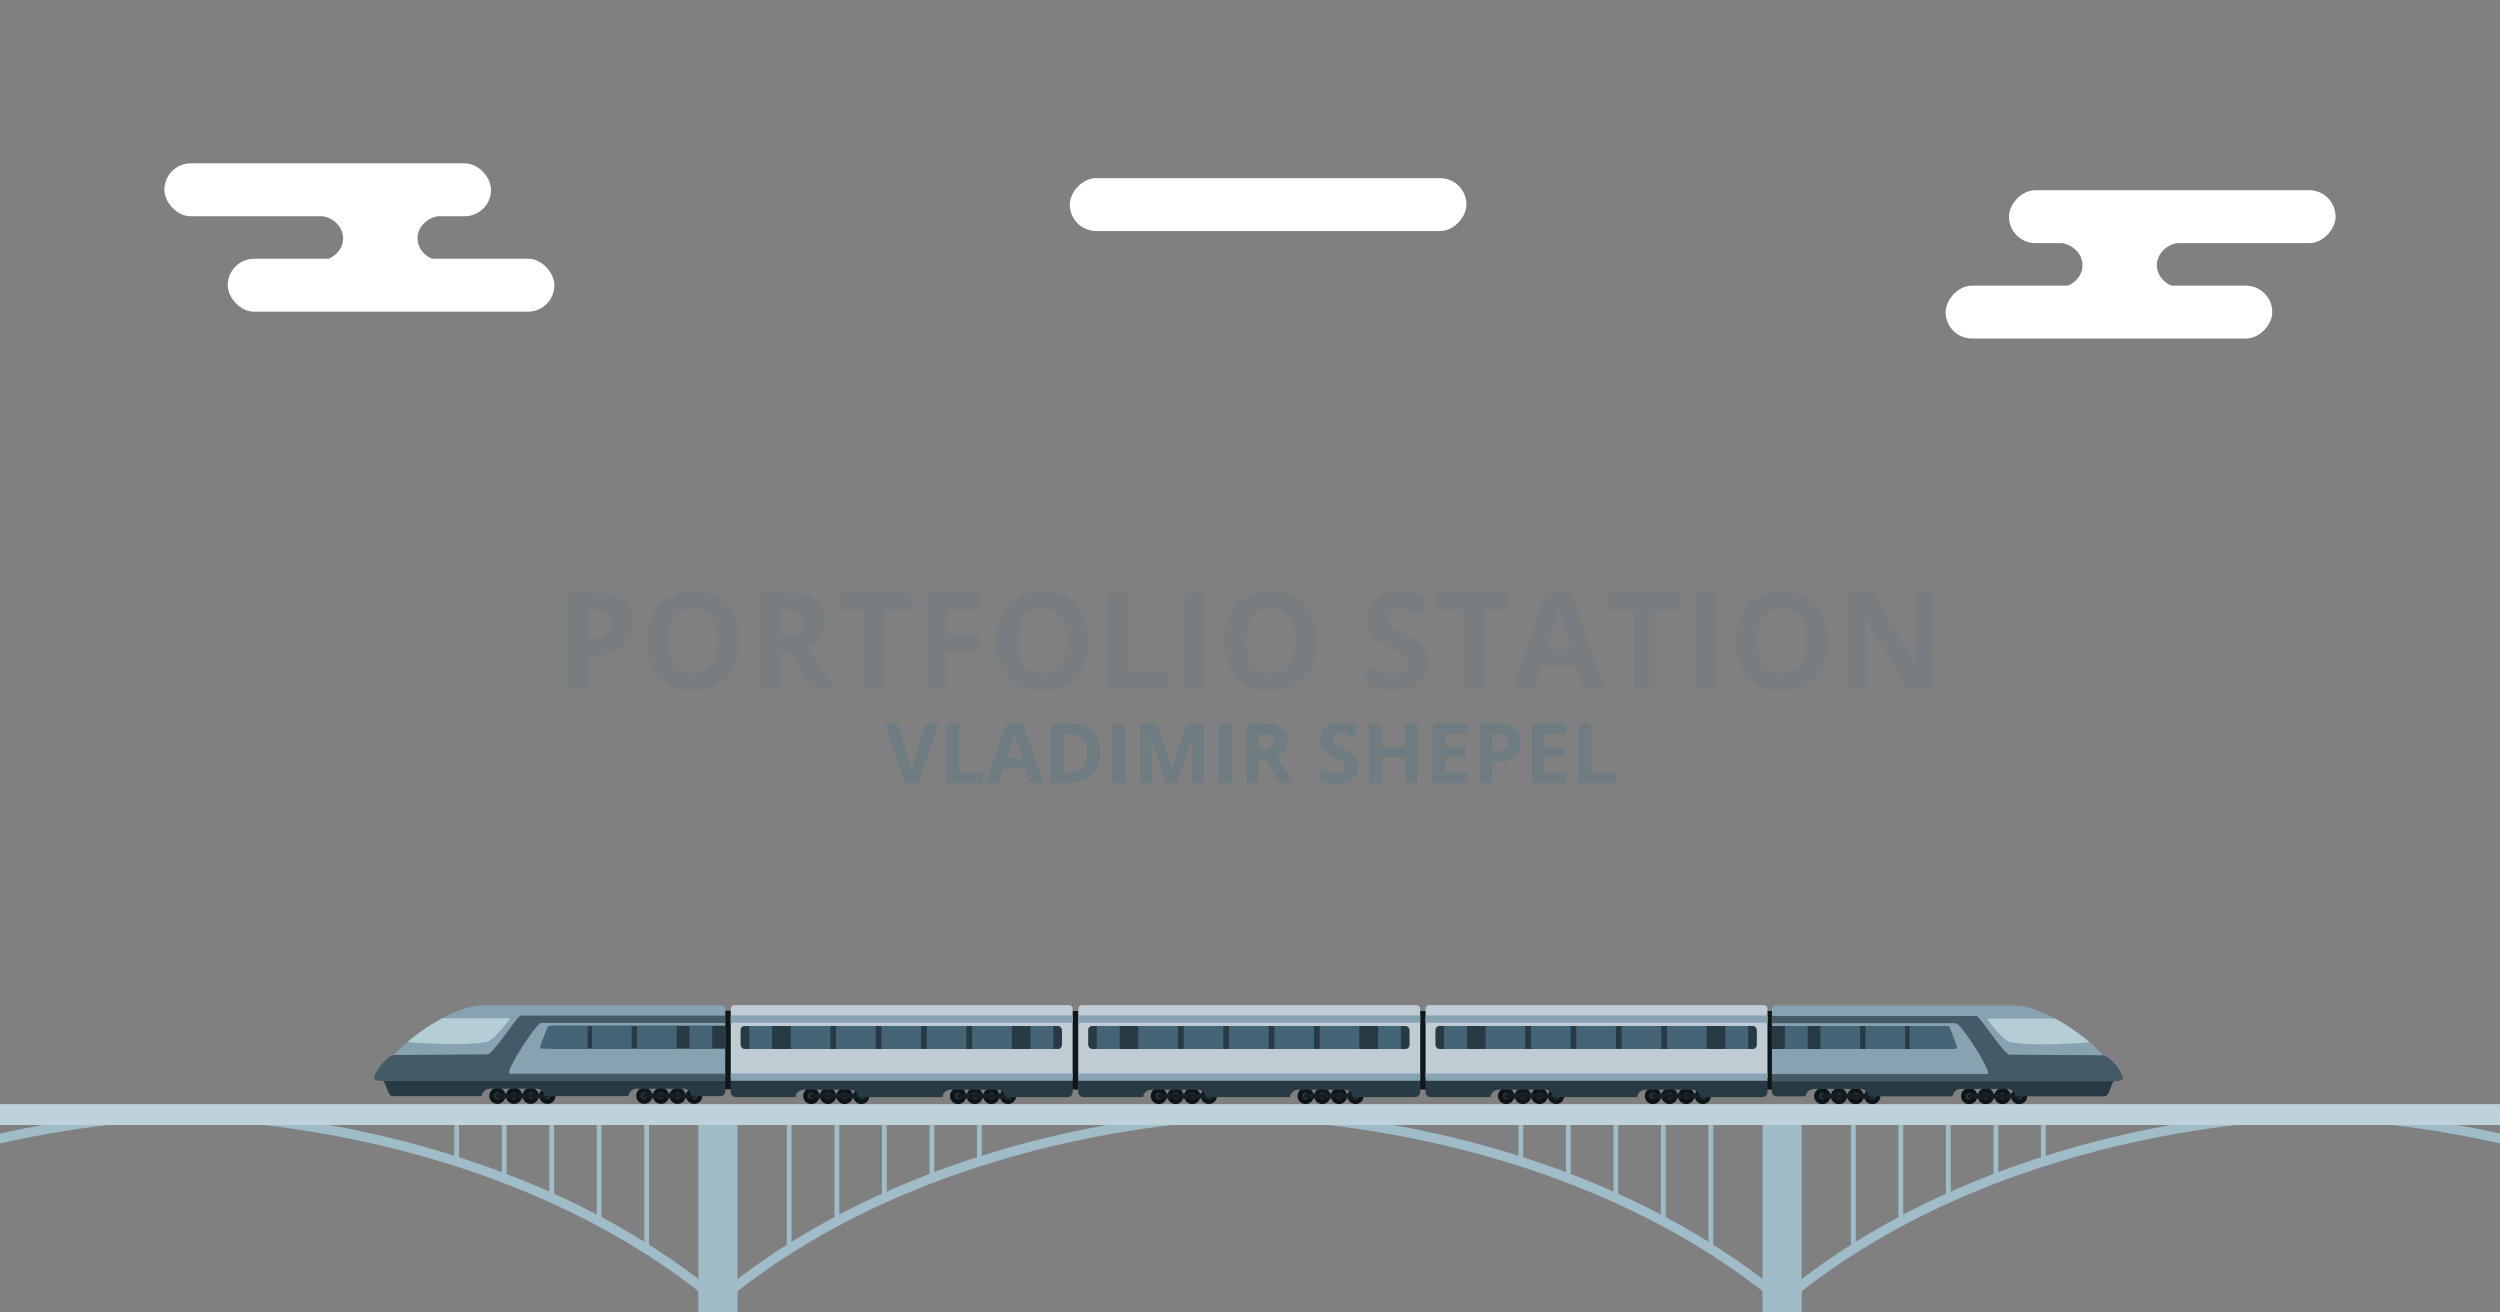 <?xml version="1.0" encoding="UTF-8" standalone="no"?>
<!-- Created with Inkscape (http://www.inkscape.org/) -->

<svg
   xmlns:dc="http://purl.org/dc/elements/1.1/"
   xmlns:cc="http://creativecommons.org/ns#"
   xmlns:rdf="http://www.w3.org/1999/02/22-rdf-syntax-ns#"
   xmlns:svg="http://www.w3.org/2000/svg"
   xmlns="http://www.w3.org/2000/svg"
   xmlns:sodipodi="http://sodipodi.sourceforge.net/DTD/sodipodi-0.dtd"
   xmlns:inkscape="http://www.inkscape.org/namespaces/inkscape"
   width="1200"
   height="630"
   id="svg2"
   version="1.1"
   inkscape:version="0.48.4 r9939"
   sodipodi:docname="drawing.svg"
   inkscape:export-filename="/home/vladimir/Dropbox/site/portfolio/assets/img/poster.png"
   inkscape:export-xdpi="90"
   inkscape:export-ydpi="90">
  <rect width="100%" height="100%" fill="#808080" stroke="none"/>
  <defs
     id="defs4" />
  <sodipodi:namedview
     id="base"
     pagecolor="#e8eef1"
     bordercolor="#666666"
     borderopacity="1.0"
     inkscape:pageopacity="1"
     inkscape:pageshadow="2"
     inkscape:zoom="0.52017737"
     inkscape:cx="681.60557"
     inkscape:cy="365.94304"
     inkscape:document-units="px"
     inkscape:current-layer="layer1"
     showgrid="false"
     inkscape:showpageshadow="false"
     width="1366px"
     inkscape:window-width="1313"
     inkscape:window-height="744"
     inkscape:window-x="53"
     inkscape:window-y="24"
     inkscape:window-maximized="1"
     showguides="true"
     inkscape:guide-bbox="true" />
  <g
     inkscape:label="Layer 1"
     inkscape:groupmode="layer"
     id="layer1"
     transform="translate(0,-422.362)">
    <g
       id="g3768"
       transform="matrix(0.245,0,0,0.245,179.635,904.786)">
      <rect
         id="rect3770"
         transform="scale(-1,1)"
         ry="0.5"
         y="11.2"
         x="-700.4"
         height="153.8"
         width="13.8"
         style="fill:#0f171b" />
      <path
         id="path3772"
         d="m 561.7,161.9 c 8.8,0 15.9,7.2 15.9,15.9 0,8.8 -7.1,15.9 -15.9,15.9 -8.8,0 -15.9,-7.2 -15.9,-16 0,-8.8 7.2,-15.9 15.9,-15.9 z"
         inkscape:connector-curvature="0"
         style="fill:#0d1417" />
      <path
         id="path3774"
         d="m 561.6,170.9 c 3.8,0 6.9,3.1 6.9,6.9 0,3.8 -3.1,6.9 -6.9,6.9 -3.8,0 -6.9,-3.1 -6.9,-6.9 0,-3.8 3.1,-6.9 6.9,-6.9 z"
         inkscape:connector-curvature="0"
         style="fill:#253841" />
      <path
         id="path3776"
         d="m 594.3,161.9 c 8.8,0 15.9,7.2 15.9,15.9 0,8.8 -7.1,15.9 -15.9,15.9 -8.8,0 -15.9,-7.2 -15.9,-16 0,-8.8 7.2,-15.9 15.9,-15.9 z"
         inkscape:connector-curvature="0"
         style="fill:#0f171b" />
      <path
         id="path3778"
         d="m 594.3,170.9 c 3.8,0 6.9,3.1 6.9,6.9 0,3.8 -3.1,6.9 -6.9,6.9 -3.8,0 -6.9,-3.1 -6.9,-6.9 0,-3.8 3.1,-6.9 6.9,-6.9 z"
         inkscape:connector-curvature="0"
         style="fill:#253841" />
      <path
         id="path3780"
         d="m 626.9,161.9 c 8.8,0 15.9,7.2 15.9,15.9 0,8.8 -7.1,15.9 -15.9,15.9 -8.8,0 -15.9,-7.2 -15.9,-16 0,-8.8 7.2,-15.9 15.9,-15.9 z"
         inkscape:connector-curvature="0"
         style="fill:#0d1417" />
      <path
         id="path3782"
         d="m 626.9,170.9 c 3.8,0 6.9,3.1 6.9,6.9 0,3.8 -3.1,6.9 -6.9,6.9 -3.8,0 -6.9,-3.1 -6.9,-6.9 0,-3.8 3.1,-6.9 6.9,-6.9 z"
         inkscape:connector-curvature="0"
         style="fill:#253841" />
      <path
         id="path3784"
         d="m 529,161.9 c 8.8,0 15.9,7.2 15.9,15.9 0,8.8 -7.1,15.9 -15.9,15.9 -8.8,0 -15.9,-7.2 -15.9,-16 0,-8.8 7.2,-15.9 15.9,-15.9 z"
         inkscape:connector-curvature="0"
         style="fill:#0f171b" />
      <path
         id="path3786"
         d="m 529,170.9 c 3.8,0 6.9,3.1 6.9,6.9 0,3.8 -3.1,6.9 -6.9,6.9 -3.8,0 -6.9,-3.1 -6.9,-6.9 0,-3.8 3.1,-6.9 6.9,-6.9 z"
         inkscape:connector-curvature="0"
         style="fill:#253841" />
      <rect
         id="rect3788"
         transform="scale(-1,1)"
         ry="4.6"
         y="173.2"
         x="-630.1"
         height="9.2"
         width="104.3"
         style="fill:#141e23" />
      <path
         id="path3790"
         d="m 273.9,161.9 c 8.8,0 15.9,7.2 15.9,15.9 0,8.8 -7.1,15.9 -15.9,15.9 -8.8,0 -15.9,-7.2 -15.9,-16 0,-8.8 7.2,-15.9 15.9,-15.9 z"
         inkscape:connector-curvature="0"
         style="fill:#0d1417" />
      <path
         id="path3792"
         d="m 273.9,170.9 c 3.8,0 6.9,3.1 6.9,6.9 0,3.8 -3.1,6.9 -6.9,6.9 -3.8,0 -6.9,-3.1 -6.9,-6.9 0,-3.8 3.1,-6.9 6.9,-6.9 z"
         inkscape:connector-curvature="0"
         style="fill:#253841" />
      <path
         id="path3794"
         d="m 306.5,161.9 c 8.8,0 15.9,7.2 15.9,15.9 0,8.8 -7.1,15.9 -15.9,15.9 -8.8,0 -15.9,-7.2 -15.9,-16 0,-8.8 7.2,-15.9 15.9,-15.9 z"
         inkscape:connector-curvature="0"
         style="fill:#0f171b" />
      <path
         id="path3796"
         d="m 306.5,170.9 c 3.8,0 6.9,3.1 6.9,6.9 0,3.8 -3.1,6.9 -6.9,6.9 -3.8,0 -6.9,-3.1 -6.9,-6.9 0,-3.8 3.1,-6.9 6.9,-6.9 z"
         inkscape:connector-curvature="0"
         style="fill:#253841" />
      <path
         id="path3798"
         d="m 339.2,161.9 c 8.8,0 15.9,7.2 15.9,15.9 0,8.8 -7.1,15.9 -15.9,15.9 -8.8,0 -15.9,-7.2 -15.9,-16 0,-8.8 7.2,-15.9 15.9,-15.9 z"
         inkscape:connector-curvature="0"
         style="fill:#0d1417" />
      <path
         id="path3800"
         d="m 339.2,170.9 c 3.8,0 6.9,3.1 6.9,6.9 0,3.8 -3.1,6.9 -6.9,6.9 -3.8,0 -6.9,-3.1 -6.9,-6.9 0,-3.8 3.1,-6.9 6.9,-6.9 z"
         inkscape:connector-curvature="0"
         style="fill:#253841" />
      <path
         id="path3802"
         d="m 241.3,161.9 c 8.8,0 15.9,7.2 15.9,15.9 0,8.8 -7.1,15.9 -15.9,15.9 -8.8,0 -15.9,-7.2 -15.9,-16 0,-8.8 7.2,-15.9 15.9,-15.9 z"
         inkscape:connector-curvature="0"
         style="fill:#0f171b" />
      <path
         id="path3804"
         d="m 241.2,170.9 c 3.8,0 6.9,3.1 6.9,6.9 0,3.8 -3.1,6.9 -6.9,6.9 -3.8,0 -6.9,-3.1 -6.9,-6.9 0,-3.8 3.1,-6.9 6.9,-6.9 z"
         inkscape:connector-curvature="0"
         style="fill:#253841" />
      <rect
         id="rect3806"
         transform="scale(-1,1)"
         ry="4.6"
         y="173.2"
         x="-342.3"
         height="9.2"
         width="104.3"
         style="fill:#141e23" />
      <path
         id="path3808"
         d="m 679.9,0.4 -467.5,0 c -70.9,0.5 -198,99.1 -198,139.9 0,2.9 3.5,6.7 7.8,6.7 l 657.7,0 c 4.3,0 7.8,-3 7.8,-6.7 L 687.7,7 c 0,-3.7 -3.5,-6.7 -7.8,-6.7 z"
         inkscape:connector-curvature="0"
         style="fill:#87a3b1" />
      <path
         id="path3810"
         d="m 65.2,72.5 c 2.3,-2 4.5,-3.9 6.9,-5.9 4.8,-3.8 9.7,-7.7 14.8,-11.4 5.1,-3.7 10.3,-7.4 15.6,-10.9 5.3,-3.5 10.7,-6.9 16.2,-10.2 2.7,-1.6 5.5,-3.2 8.2,-4.8 2,-1.2 4.1,-2.3 6.1,-3.4 l 130,0 c 3.8,0 1.9,2.3 1.9,2.3 0,0 -21.9,30.6 -38.2,41.3 -2.3,1.5 -5.1,2.4 -7.9,2.9 -50.1,8.9 -153.6,0 -153.6,0 z"
         inkscape:connector-curvature="0"
         style="fill:#b5ced6" />
      <path
         id="path3812"
         d="m 687.7,40.5 -339.3,0 0,45.1 339.3,0 z m -9.5,98.9 c 5.3,0 9.5,4.3 9.5,9.5 l 0,20 c 0,5.3 -4.3,9.5 -9.5,9.5 l -56.8,0 c -0.8,-8.2 -7.7,-14.5 -16.1,-14.5 l -91,0 c -8.4,0 -15.3,6.3 -16.1,14.5 l -164.6,0 c -0.8,-8.2 -7.7,-14.5 -16.1,-14.5 l -91,0 c -8.4,0 -15.3,6.3 -16.1,14.5 l -174,0 c -5.3,0 -7.5,-4.6 -9.5,-9.5 l -9,-21.8 c 0,0 4.3,-7.7 9.5,-7.7 l 650.8,0 z"
         inkscape:connector-curvature="0"
         style="fill:#283b45" />
      <path
         id="path3814"
         d="M 687.7,35 327,35 c -8.9,-0.7 -73.9,99.6 -61.4,99.6 l 422.1,0 0,14.2 -668.3,0 c -15,0 -22.8,-0.8 -18,-12.1 10.5,-23.3 30.4,-36.4 30.4,-36.4 0,0 3.1,-2.5 10.7,-2.5 L 221,96.6 c 11,1.8 58.9,-75.4 65.8,-75.9 l 401,0 z"
         inkscape:connector-curvature="0"
         style="fill:#445a66" />
      <rect
         id="rect3816"
         transform="scale(-1,1)"
         ry="0"
         y="40.5"
         x="-504.4"
         height="45.1"
         width="77.6"
         style="fill:#456576" />
      <rect
         id="rect3818"
         transform="scale(-1,1)"
         ry="0"
         y="40.5"
         x="-592.5"
         height="45.1"
         width="77.6"
         style="fill:#456576" />
      <rect
         id="rect3820"
         transform="scale(-1,1)"
         ry="0"
         y="40.5"
         x="-662.2"
         height="45.1"
         width="44.7"
         style="fill:#456576" />
      <path
         id="path3822"
         d="m 418,40.5 -73.2,0 c -3.7,0 -5.6,2.7 -6.7,5.7 l -12.7,33.7 c -2.3,6.2 3,5.7 6.7,5.7 l 85.9,0 z"
         inkscape:connector-curvature="0"
         style="fill:#456576" />
      <rect
         id="rect3824"
         ry="0.5"
         y="11.7"
         x="2725.5"
         height="153.8"
         width="13.8"
         style="fill:#0f171b" />
      <path
         id="path3826"
         d="m 1209.2,162.2 c -8.8,0 -15.9,7.2 -15.9,15.9 0,8.8 7.1,15.9 15.9,15.9 8.8,0 15.9,-7.2 15.9,-16 0,-8.8 -7.2,-15.9 -15.9,-15.9 z"
         inkscape:connector-curvature="0"
         style="fill:#0d1417" />
      <path
         id="path3828"
         d="m 1209.2,171.2 c -3.8,0 -6.9,3.1 -6.9,6.9 0,3.8 3.1,6.9 6.9,6.9 3.8,0 6.9,-3.1 6.9,-6.9 0,-3.8 -3.1,-6.9 -6.9,-6.9 z"
         inkscape:connector-curvature="0"
         style="fill:#253841" />
      <path
         id="path3830"
         d="m 1176.5,162.2 c -8.8,0 -15.9,7.2 -15.9,15.9 0,8.8 7.1,15.9 15.9,15.9 8.8,0 15.9,-7.2 15.9,-16 0,-8.8 -7.2,-15.9 -15.9,-15.9 z"
         inkscape:connector-curvature="0"
         style="fill:#0f171b" />
      <path
         id="path3832"
         d="m 1176.6,171.2 c -3.8,0 -6.9,3.1 -6.9,6.9 0,3.8 3.1,6.9 6.9,6.9 3.8,0 6.9,-3.1 6.9,-6.9 0,-3.8 -3.1,-6.9 -6.9,-6.9 z"
         inkscape:connector-curvature="0"
         style="fill:#253841" />
      <path
         id="path3834"
         d="m 1143.9,162.2 c -8.8,0 -15.9,7.2 -15.9,15.9 0,8.8 7.1,15.9 15.9,15.9 8.8,0 15.9,-7.2 15.9,-16 0,-8.8 -7.2,-15.9 -15.9,-15.9 z"
         inkscape:connector-curvature="0"
         style="fill:#0d1417" />
      <path
         id="path3836"
         d="m 1143.9,171.2 c -3.8,0 -6.9,3.1 -6.9,6.9 0,3.8 3.1,6.9 6.9,6.9 3.8,0 6.9,-3.1 6.9,-6.9 0,-3.8 -3.1,-6.9 -6.9,-6.9 z"
         inkscape:connector-curvature="0"
         style="fill:#253841" />
      <path
         id="path3838"
         d="m 1241.8,162.2 c -8.8,0 -15.9,7.2 -15.9,15.9 0,8.8 7.1,15.9 15.9,15.9 8.8,0 15.9,-7.2 15.9,-16 0,-8.8 -7.2,-15.9 -15.9,-15.9 z"
         inkscape:connector-curvature="0"
         style="fill:#0f171b" />
      <path
         id="path3840"
         d="m 1241.8,171.2 c -3.8,0 -6.9,3.1 -6.9,6.9 0,3.8 3.1,6.9 6.9,6.9 3.8,0 6.9,-3.1 6.9,-6.9 0,-3.8 -3.1,-6.9 -6.9,-6.9 z"
         inkscape:connector-curvature="0"
         style="fill:#253841" />
      <path
         id="path3842"
         d="m 1145.3,173.6 95.1,0 c 2.5,0 4.6,2 4.6,4.6 0,2.5 -2,4.6 -4.6,4.6 l -95.1,0 c -2.5,0 -4.6,-2 -4.6,-4.6 0,-2.5 2,-4.6 4.6,-4.6 z"
         inkscape:connector-curvature="0"
         style="fill:#141e23" />
      <path
         id="path3844"
         d="m 921.6,162.2 c -8.8,0 -15.9,7.2 -15.9,15.9 0,8.8 7.1,15.9 15.9,15.9 8.8,0 15.9,-7.2 15.9,-16 0,-8.8 -7.2,-15.9 -15.9,-15.9 z"
         inkscape:connector-curvature="0"
         style="fill:#0d1417" />
      <path
         id="path3846"
         d="m 921.6,171.2 c -3.8,0 -6.9,3.1 -6.9,6.9 0,3.8 3.1,6.9 6.9,6.9 3.8,0 6.9,-3.1 6.9,-6.9 0,-3.8 -3.1,-6.9 -6.9,-6.9 z"
         inkscape:connector-curvature="0"
         style="fill:#253841" />
      <path
         id="path3848"
         d="m 889,162.2 c -8.8,0 -15.9,7.2 -15.9,15.9 0,8.8 7.1,15.9 15.9,15.9 8.8,0 15.9,-7.2 15.9,-16 0,-8.8 -7.2,-15.9 -15.9,-15.9 z"
         inkscape:connector-curvature="0"
         style="fill:#0f171b" />
      <path
         id="path3850"
         d="m 889,171.2 c -3.8,0 -6.9,3.1 -6.9,6.9 0,3.8 3.1,6.9 6.9,6.9 3.8,0 6.9,-3.1 6.9,-6.9 0,-3.8 -3.1,-6.9 -6.9,-6.9 z"
         inkscape:connector-curvature="0"
         style="fill:#253841" />
      <path
         id="path3852"
         d="m 856.3,162.2 c -8.8,0 -15.9,7.2 -15.9,15.9 0,8.8 7.1,15.9 15.9,15.9 8.8,0 15.9,-7.2 15.9,-16 0,-8.8 -7.2,-15.9 -15.9,-15.9 z"
         inkscape:connector-curvature="0"
         style="fill:#0d1417" />
      <path
         id="path3854"
         d="m 856.3,171.2 c -3.8,0 -6.9,3.1 -6.9,6.9 0,3.8 3.1,6.9 6.9,6.9 3.8,0 6.9,-3.1 6.9,-6.9 0,-3.8 -3.1,-6.9 -6.9,-6.9 z"
         inkscape:connector-curvature="0"
         style="fill:#253841" />
      <path
         id="path3856"
         d="m 954.3,162.2 c -8.8,0 -15.9,7.2 -15.9,15.9 0,8.8 7.1,15.9 15.9,15.9 8.8,0 15.9,-7.2 15.9,-16 0,-8.8 -7.2,-15.9 -15.9,-15.9 z"
         inkscape:connector-curvature="0"
         style="fill:#0f171b" />
      <path
         id="path3858"
         d="m 954.3,171.2 c -3.8,0 -6.9,3.1 -6.9,6.9 0,3.8 3.1,6.9 6.9,6.9 3.8,0 6.9,-3.1 6.9,-6.9 0,-3.8 -3.1,-6.9 -6.9,-6.9 z"
         inkscape:connector-curvature="0"
         style="fill:#253841" />
      <path
         id="path3860"
         d="m 857.8,173.6 95.1,0 c 2.5,0 4.6,2 4.6,4.6 0,2.5 -2,4.6 -4.6,4.6 l -95.1,0 c -2.5,0 -4.6,-2 -4.6,-4.6 0,-2.5 2,-4.6 4.6,-4.6 z"
         inkscape:connector-curvature="0"
         style="fill:#141e23" />
      <path
         id="path3862"
         d="m 1890.1,162.2 c -8.8,0 -15.9,7.2 -15.9,15.9 0,8.8 7.1,15.9 15.9,15.9 8.8,0 15.9,-7.2 15.9,-16 0,-8.8 -7.2,-15.9 -15.9,-15.9 z"
         inkscape:connector-curvature="0"
         style="fill:#0d1417" />
      <path
         id="path3864"
         d="m 1890.1,171.2 c -3.8,0 -6.9,3.1 -6.9,6.9 0,3.8 3.1,6.9 6.9,6.9 3.8,0 6.9,-3.1 6.9,-6.9 0,-3.8 -3.1,-6.9 -6.9,-6.9 z"
         inkscape:connector-curvature="0"
         style="fill:#253841" />
      <path
         id="path3866"
         d="m 1857.4,162.2 c -8.8,0 -15.9,7.2 -15.9,15.9 0,8.8 7.1,15.9 15.9,15.9 8.8,0 15.9,-7.2 15.9,-16 0,-8.8 -7.2,-15.9 -15.9,-15.9 z"
         inkscape:connector-curvature="0"
         style="fill:#0f171b" />
      <path
         id="path3868"
         d="m 1857.5,171.2 c -3.8,0 -6.9,3.1 -6.9,6.9 0,3.8 3.1,6.9 6.9,6.9 3.8,0 6.9,-3.1 6.9,-6.9 0,-3.8 -3.1,-6.9 -6.9,-6.9 z"
         inkscape:connector-curvature="0"
         style="fill:#253841" />
      <path
         id="path3870"
         d="m 1824.8,162.2 c -8.8,0 -15.9,7.2 -15.9,15.9 0,8.8 7.1,15.9 15.9,15.9 8.8,0 15.9,-7.2 15.9,-16 0,-8.8 -7.2,-15.9 -15.9,-15.9 z"
         inkscape:connector-curvature="0"
         style="fill:#0d1417" />
      <path
         id="path3872"
         d="m 1824.8,171.2 c -3.8,0 -6.9,3.1 -6.9,6.9 0,3.8 3.1,6.9 6.9,6.9 3.8,0 6.9,-3.1 6.9,-6.9 0,-3.8 -3.1,-6.9 -6.9,-6.9 z"
         inkscape:connector-curvature="0"
         style="fill:#253841" />
      <path
         id="path3874"
         d="m 1922.7,162.2 c -8.8,0 -15.9,7.2 -15.9,15.9 0,8.8 7.1,15.9 15.9,15.9 8.8,0 15.9,-7.2 15.9,-16 0,-8.8 -7.2,-15.9 -15.9,-15.9 z"
         inkscape:connector-curvature="0"
         style="fill:#0f171b" />
      <path
         id="path3876"
         d="m 1922.8,171.2 c -3.8,0 -6.9,3.1 -6.9,6.9 0,3.8 3.1,6.9 6.9,6.9 3.8,0 6.9,-3.1 6.9,-6.9 0,-3.8 -3.1,-6.9 -6.9,-6.9 z"
         inkscape:connector-curvature="0"
         style="fill:#253841" />
      <path
         id="path3878"
         d="m 1826.2,173.6 95.1,0 c 2.5,0 4.6,2 4.6,4.6 0,2.5 -2,4.6 -4.6,4.6 l -95.1,0 c -2.5,0 -4.6,-2 -4.6,-4.6 0,-2.5 2,-4.6 4.6,-4.6 z"
         inkscape:connector-curvature="0"
         style="fill:#141e23" />
      <path
         id="path3880"
         d="m 1602.5,162.2 c -8.8,0 -15.9,7.2 -15.9,15.9 0,8.8 7.1,15.9 15.9,15.9 8.8,0 15.9,-7.2 15.9,-16 0,-8.8 -7.2,-15.9 -15.9,-15.9 z"
         inkscape:connector-curvature="0"
         style="fill:#0d1417" />
      <path
         id="path3882"
         d="m 1602.5,171.2 c -3.8,0 -6.9,3.1 -6.9,6.9 0,3.8 3.1,6.9 6.9,6.9 3.8,0 6.9,-3.1 6.9,-6.9 0,-3.8 -3.1,-6.9 -6.9,-6.9 z"
         inkscape:connector-curvature="0"
         style="fill:#253841" />
      <path
         id="path3884"
         d="m 1569.9,162.2 c -8.8,0 -15.9,7.2 -15.9,15.9 0,8.8 7.1,15.9 15.9,15.9 8.8,0 15.9,-7.2 15.9,-16 0,-8.8 -7.2,-15.9 -15.9,-15.9 z"
         inkscape:connector-curvature="0"
         style="fill:#0f171b" />
      <path
         id="path3886"
         d="m 1569.9,171.2 c -3.8,0 -6.9,3.1 -6.9,6.9 0,3.8 3.1,6.9 6.9,6.9 3.8,0 6.9,-3.1 6.9,-6.9 0,-3.8 -3.1,-6.9 -6.9,-6.9 z"
         inkscape:connector-curvature="0"
         style="fill:#253841" />
      <path
         id="path3888"
         d="m 1537.2,162.2 c -8.8,0 -15.9,7.2 -15.9,15.9 0,8.8 7.1,15.9 15.9,15.9 8.8,0 15.9,-7.2 15.9,-16 0,-8.8 -7.2,-15.9 -15.9,-15.9 z"
         inkscape:connector-curvature="0"
         style="fill:#0d1417" />
      <path
         id="path3890"
         d="m 1537.3,171.2 c -3.8,0 -6.9,3.1 -6.9,6.9 0,3.8 3.1,6.9 6.9,6.9 3.8,0 6.9,-3.1 6.9,-6.9 0,-3.8 -3.1,-6.9 -6.9,-6.9 z"
         inkscape:connector-curvature="0"
         style="fill:#253841" />
      <path
         id="path3892"
         d="m 1635.2,162.2 c -8.8,0 -15.9,7.2 -15.9,15.9 0,8.8 7.1,15.9 15.9,15.9 8.8,0 15.9,-7.2 15.9,-16 0,-8.8 -7.2,-15.9 -15.9,-15.9 z"
         inkscape:connector-curvature="0"
         style="fill:#0f171b" />
      <path
         id="path3894"
         d="m 1635.2,171.2 c -3.8,0 -6.9,3.1 -6.9,6.9 0,3.8 3.1,6.9 6.9,6.9 3.8,0 6.9,-3.1 6.9,-6.9 0,-3.8 -3.1,-6.9 -6.9,-6.9 z"
         inkscape:connector-curvature="0"
         style="fill:#253841" />
      <path
         id="path3896"
         d="m 1538.7,173.6 95.1,0 c 2.5,0 4.6,2 4.6,4.6 0,2.5 -2,4.6 -4.6,4.6 l -95.1,0 c -2.5,0 -4.6,-2 -4.6,-4.6 0,-2.5 2,-4.6 4.6,-4.6 z"
         inkscape:connector-curvature="0"
         style="fill:#141e23" />
      <path
         id="path3898"
         d="m 2902.3,162.5 c -8.8,0 -15.9,7.2 -15.9,15.9 0,8.8 7.1,15.9 15.9,15.9 8.8,0 15.9,-7.2 15.9,-16 0,-8.8 -7.2,-15.9 -15.9,-15.9 z"
         inkscape:connector-curvature="0"
         style="fill:#0d1417" />
      <path
         id="path3900"
         d="m 2902.3,171.5 c -3.8,0 -6.9,3.1 -6.9,6.9 0,3.8 3.1,6.9 6.9,6.9 3.8,0 6.9,-3.1 6.9,-6.9 0,-3.8 -3.1,-6.9 -6.9,-6.9 z"
         inkscape:connector-curvature="0"
         style="fill:#253841" />
      <path
         id="path3902"
         d="m 2869.7,162.5 c -8.8,0 -15.9,7.2 -15.9,15.9 0,8.8 7.1,15.9 15.9,15.9 8.8,0 15.9,-7.2 15.9,-16 0,-8.8 -7.2,-15.9 -15.9,-15.9 z"
         inkscape:connector-curvature="0"
         style="fill:#0f171b" />
      <path
         id="path3904"
         d="m 2869.7,171.5 c -3.8,0 -6.9,3.1 -6.9,6.9 0,3.8 3.1,6.9 6.9,6.9 3.8,0 6.9,-3.1 6.9,-6.9 0,-3.8 -3.1,-6.9 -6.9,-6.9 z"
         inkscape:connector-curvature="0"
         style="fill:#253841" />
      <path
         id="path3906"
         d="m 2837,162.5 c -8.8,0 -15.9,7.2 -15.9,15.9 0,8.8 7.1,15.9 15.9,15.9 8.8,0 15.9,-7.2 15.9,-16 0,-8.8 -7.2,-15.9 -15.9,-15.9 z"
         inkscape:connector-curvature="0"
         style="fill:#0d1417" />
      <path
         id="path3908"
         d="m 2837,171.5 c -3.8,0 -6.9,3.1 -6.9,6.9 0,3.8 3.1,6.9 6.9,6.9 3.8,0 6.9,-3.1 6.9,-6.9 0,-3.8 -3.1,-6.9 -6.9,-6.9 z"
         inkscape:connector-curvature="0"
         style="fill:#253841" />
      <path
         id="path3910"
         d="m 2935,162.5 c -8.8,0 -15.9,7.2 -15.9,15.9 0,8.8 7.1,15.9 15.9,15.9 8.8,0 15.9,-7.2 15.9,-16 0,-8.8 -7.2,-15.9 -15.9,-15.9 z"
         inkscape:connector-curvature="0"
         style="fill:#0f171b" />
      <path
         id="path3912"
         d="m 2935,171.5 c -3.8,0 -6.9,3.1 -6.9,6.9 0,3.8 3.1,6.9 6.9,6.9 3.8,0 6.9,-3.1 6.9,-6.9 0,-3.8 -3.1,-6.9 -6.9,-6.9 z"
         inkscape:connector-curvature="0"
         style="fill:#253841" />
      <rect
         id="rect3914"
         ry="4.6"
         y="173.8"
         x="2833.9"
         height="9.2"
         width="104.3"
         style="fill:#141e23" />
      <path
         id="path3916"
         d="m 3190.1,162.5 c -8.8,0 -15.9,7.2 -15.9,15.9 0,8.8 7.1,15.9 15.9,15.9 8.8,0 15.9,-7.2 15.9,-16 0,-8.8 -7.2,-15.9 -15.9,-15.9 z"
         inkscape:connector-curvature="0"
         style="fill:#0d1417" />
      <path
         id="path3918"
         d="m 3190.1,171.5 c -3.8,0 -6.9,3.1 -6.9,6.9 0,3.8 3.1,6.9 6.9,6.9 3.8,0 6.9,-3.1 6.9,-6.9 0,-3.8 -3.1,-6.9 -6.9,-6.9 z"
         inkscape:connector-curvature="0"
         style="fill:#253841" />
      <path
         id="path3920"
         d="m 3157.4,162.5 c -8.8,0 -15.9,7.2 -15.9,15.9 0,8.8 7.1,15.9 15.9,15.9 8.8,0 15.9,-7.2 15.9,-16 0,-8.8 -7.2,-15.9 -15.9,-15.9 z"
         inkscape:connector-curvature="0"
         style="fill:#0f171b" />
      <path
         id="path3922"
         d="m 3157.5,171.5 c -3.8,0 -6.9,3.1 -6.9,6.9 0,3.8 3.1,6.9 6.9,6.9 3.8,0 6.9,-3.1 6.9,-6.9 0,-3.8 -3.1,-6.9 -6.9,-6.9 z"
         inkscape:connector-curvature="0"
         style="fill:#253841" />
      <path
         id="path3924"
         d="m 3124.8,162.5 c -8.8,0 -15.9,7.2 -15.9,15.9 0,8.8 7.1,15.9 15.9,15.9 8.8,0 15.9,-7.2 15.9,-16 0,-8.8 -7.2,-15.9 -15.9,-15.9 z"
         inkscape:connector-curvature="0"
         style="fill:#0d1417" />
      <path
         id="path3926"
         d="m 3124.8,171.5 c -3.8,0 -6.9,3.1 -6.9,6.9 0,3.8 3.1,6.9 6.9,6.9 3.8,0 6.9,-3.1 6.9,-6.9 0,-3.8 -3.1,-6.9 -6.9,-6.9 z"
         inkscape:connector-curvature="0"
         style="fill:#253841" />
      <path
         id="path3928"
         d="m 3222.7,162.5 c -8.8,0 -15.9,7.2 -15.9,15.9 0,8.8 7.1,15.9 15.9,15.9 8.8,0 15.9,-7.2 15.9,-16 0,-8.8 -7.2,-15.9 -15.9,-15.9 z"
         inkscape:connector-curvature="0"
         style="fill:#0f171b" />
      <path
         id="path3930"
         d="m 3222.7,171.5 c -3.8,0 -6.9,3.1 -6.9,6.9 0,3.8 3.1,6.9 6.9,6.9 3.8,0 6.9,-3.1 6.9,-6.9 0,-3.8 -3.1,-6.9 -6.9,-6.9 z"
         inkscape:connector-curvature="0"
         style="fill:#253841" />
      <rect
         id="rect3932"
         ry="4.6"
         y="173.8"
         x="3121.6"
         height="9.2"
         width="104.3"
         style="fill:#141e23" />
      <path
         id="path3934"
         d="m 2570.5,162.2 c -8.8,0 -15.9,7.2 -15.9,15.9 0,8.8 7.1,15.9 15.9,15.9 8.8,0 15.9,-7.2 15.9,-16 0,-8.8 -7.2,-15.9 -15.9,-15.9 z"
         inkscape:connector-curvature="0"
         style="fill:#0d1417" />
      <path
         id="path3936"
         d="m 2570.5,171.2 c -3.8,0 -6.9,3.1 -6.9,6.9 0,3.8 3.1,6.9 6.9,6.9 3.8,0 6.9,-3.1 6.9,-6.9 0,-3.8 -3.1,-6.9 -6.9,-6.9 z"
         inkscape:connector-curvature="0"
         style="fill:#253841" />
      <path
         id="path3938"
         d="m 2537.8,162.2 c -8.8,0 -15.9,7.2 -15.9,15.9 0,8.8 7.1,15.9 15.9,15.9 8.8,0 15.9,-7.2 15.9,-16 0,-8.8 -7.2,-15.9 -15.9,-15.9 z"
         inkscape:connector-curvature="0"
         style="fill:#0f171b" />
      <path
         id="path3940"
         d="m 2537.9,171.2 c -3.8,0 -6.9,3.1 -6.9,6.9 0,3.8 3.1,6.9 6.9,6.9 3.8,0 6.9,-3.1 6.9,-6.9 0,-3.8 -3.1,-6.9 -6.9,-6.9 z"
         inkscape:connector-curvature="0"
         style="fill:#253841" />
      <path
         id="path3942"
         d="m 2505.2,162.2 c -8.8,0 -15.9,7.2 -15.9,15.9 0,8.8 7.1,15.9 15.9,15.9 8.8,0 15.9,-7.2 15.9,-16 0,-8.8 -7.2,-15.9 -15.9,-15.9 z"
         inkscape:connector-curvature="0"
         style="fill:#0d1417" />
      <path
         id="path3944"
         d="m 2505.2,171.2 c -3.8,0 -6.9,3.1 -6.9,6.9 0,3.8 3.1,6.9 6.9,6.9 3.8,0 6.9,-3.1 6.9,-6.9 0,-3.8 -3.1,-6.9 -6.9,-6.9 z"
         inkscape:connector-curvature="0"
         style="fill:#253841" />
      <path
         id="path3946"
         d="m 2603.1,162.2 c -8.8,0 -15.9,7.2 -15.9,15.9 0,8.8 7.1,15.9 15.9,15.9 8.8,0 15.9,-7.2 15.9,-16 0,-8.8 -7.2,-15.9 -15.9,-15.9 z"
         inkscape:connector-curvature="0"
         style="fill:#0f171b" />
      <path
         id="path3948"
         d="m 2603.2,171.2 c -3.8,0 -6.9,3.1 -6.9,6.9 0,3.8 3.1,6.9 6.9,6.9 3.8,0 6.9,-3.1 6.9,-6.9 0,-3.8 -3.1,-6.9 -6.9,-6.9 z"
         inkscape:connector-curvature="0"
         style="fill:#253841" />
      <path
         id="path3950"
         d="m 2506.6,173.6 95.1,0 c 2.5,0 4.6,2 4.6,4.6 0,2.5 -2,4.6 -4.6,4.6 l -95.1,0 c -2.5,0 -4.6,-2 -4.6,-4.6 0,-2.5 2,-4.6 4.6,-4.6 z"
         inkscape:connector-curvature="0"
         style="fill:#141e23" />
      <path
         id="path3952"
         d="m 2282.9,162.2 c -8.8,0 -15.9,7.2 -15.9,15.9 0,8.8 7.1,15.9 15.9,15.9 8.8,0 15.9,-7.2 15.9,-16 0,-8.8 -7.2,-15.9 -15.9,-15.9 z"
         inkscape:connector-curvature="0"
         style="fill:#0d1417" />
      <path
         id="path3954"
         d="m 2282.9,171.2 c -3.8,0 -6.9,3.1 -6.9,6.9 0,3.8 3.1,6.9 6.9,6.9 3.8,0 6.9,-3.1 6.9,-6.9 0,-3.8 -3.1,-6.9 -6.9,-6.9 z"
         inkscape:connector-curvature="0"
         style="fill:#253841" />
      <path
         id="path3956"
         d="m 2250.3,162.2 c -8.8,0 -15.9,7.2 -15.9,15.9 0,8.8 7.1,15.9 15.9,15.9 8.8,0 15.9,-7.2 15.9,-16 0,-8.8 -7.2,-15.9 -15.9,-15.9 z"
         inkscape:connector-curvature="0"
         style="fill:#0f171b" />
      <path
         id="path3958"
         d="m 2250.3,171.2 c -3.8,0 -6.9,3.1 -6.9,6.9 0,3.8 3.1,6.9 6.9,6.9 3.8,0 6.9,-3.1 6.9,-6.9 0,-3.8 -3.1,-6.9 -6.9,-6.9 z"
         inkscape:connector-curvature="0"
         style="fill:#253841" />
      <path
         id="path3960"
         d="m 2217.6,162.2 c -8.8,0 -15.9,7.2 -15.9,15.9 0,8.8 7.1,15.9 15.9,15.9 8.8,0 15.9,-7.2 15.9,-16 0,-8.8 -7.2,-15.9 -15.9,-15.9 z"
         inkscape:connector-curvature="0"
         style="fill:#0d1417" />
      <path
         id="path3962"
         d="m 2217.7,171.2 c -3.8,0 -6.9,3.1 -6.9,6.9 0,3.8 3.1,6.9 6.9,6.9 3.8,0 6.9,-3.1 6.9,-6.9 0,-3.8 -3.1,-6.9 -6.9,-6.9 z"
         inkscape:connector-curvature="0"
         style="fill:#253841" />
      <path
         id="path3964"
         d="m 2315.6,162.2 c -8.8,0 -15.9,7.2 -15.9,15.9 0,8.8 7.1,15.9 15.9,15.9 8.8,0 15.9,-7.2 15.9,-16 0,-8.8 -7.2,-15.9 -15.9,-15.9 z"
         inkscape:connector-curvature="0"
         style="fill:#0f171b" />
      <path
         id="path3966"
         d="m 2315.6,171.2 c -3.8,0 -6.9,3.1 -6.9,6.9 0,3.8 3.1,6.9 6.9,6.9 3.8,0 6.9,-3.1 6.9,-6.9 0,-3.8 -3.1,-6.9 -6.9,-6.9 z"
         inkscape:connector-curvature="0"
         style="fill:#253841" />
      <path
         id="path3968"
         d="m 2219.1,173.6 95.1,0 c 2.5,0 4.6,2 4.6,4.6 0,2.5 -2,4.6 -4.6,4.6 l -95.1,0 c -2.5,0 -4.6,-2 -4.6,-4.6 0,-2.5 2,-4.6 4.6,-4.6 z"
         inkscape:connector-curvature="0"
         style="fill:#141e23" />
      <rect
         id="rect3970"
         ry="0.5"
         y="11.7"
         x="1366.2"
         height="153.8"
         width="13.8"
         style="fill:#0f171b" />
      <path
         id="path3972"
         d="m 708.5,141.3 c -5.6,0 -10.1,4.5 -10.1,10.1 l 0,18.9 c 0,5.6 4.5,10.1 10.1,10.1 l 116.9,0 c 0.8,-8.2 7.7,-14.5 16.1,-14.5 l 91,0 c 8.4,0 15.3,6.3 16.1,14.5 l 164.6,0 c 0.8,-8.2 7.7,-14.5 16.1,-14.5 l 91,0 c 8.4,0 15.3,6.3 16.1,14.5 l 121.9,0 c 5.6,0 10.1,-4.5 10.1,-10.1 l 0,-18.9 c 0,-5.6 -4.5,-10.1 -10.1,-10.1 z"
         inkscape:connector-curvature="0"
         style="fill:#283b45" />
      <path
         id="path3974"
         d="m 706.3,0 c -4.3,0 -7.8,3 -7.8,6.7 l 0,133.3 c 0,3.7 3.5,6.7 7.8,6.7 l 654.2,0 c 4.3,0 7.8,-3 7.8,-6.7 l 0,-133.3 c 0,-3.7 -3.5,-6.7 -7.8,-6.7 z"
         inkscape:connector-curvature="0"
         style="fill:#bfccd3" />
      <path
         id="path3976"
         d="m 698.4,34.6 669.9,0 0,99.6 -669.9,0 0,14.2 669.9,0 0,-128.1 -669.9,0 z"
         inkscape:connector-curvature="0"
         style="fill:#87a3b1" />
      <rect
         id="rect3978"
         ry="8"
         y="41"
         x="717.7"
         height="45.1"
         width="629.7"
         style="fill:#283b45" />
      <rect
         id="rect3980"
         ry="0"
         y="41"
         x="1171.5"
         height="45.1"
         width="77.6"
         style="fill:#456576" />
      <rect
         id="rect3982"
         ry="0"
         y="41"
         x="1082.6"
         height="45.1"
         width="77.6"
         style="fill:#456576" />
      <rect
         id="rect3984"
         ry="0"
         y="41"
         x="993.8"
         height="45.1"
         width="77.6"
         style="fill:#456576" />
      <rect
         id="rect3986"
         ry="0"
         y="41"
         x="904.9"
         height="45.1"
         width="77.6"
         style="fill:#456576" />
      <rect
         id="rect3988"
         ry="0"
         y="41"
         x="816.1"
         height="45.1"
         width="77.6"
         style="fill:#456576" />
      <rect
         id="rect3990"
         ry="0"
         y="41"
         x="1285.8"
         height="45.1"
         width="44.7"
         style="fill:#456576" />
      <rect
         id="rect3992"
         ry="0"
         y="41"
         x="734.8"
         height="45.1"
         width="44.7"
         style="fill:#456576" />
      <rect
         id="rect3994"
         ry="0.5"
         y="11.7"
         x="2047.1"
         height="153.8"
         width="13.8"
         style="fill:#0f171b" />
      <path
         id="path3996"
         d="m 1389.4,141.3 c -5.6,0 -10.1,4.5 -10.1,10.1 l 0,18.9 c 0,5.6 4.5,10.1 10.1,10.1 l 116.9,0 c 0.8,-8.2 7.7,-14.5 16.1,-14.5 l 91,0 c 8.4,0 15.3,6.3 16.1,14.5 l 164.6,0 c 0.8,-8.2 7.7,-14.5 16.1,-14.5 l 91,0 c 8.4,0 15.3,6.3 16.1,14.5 l 121.9,0 c 5.6,0 10.1,-4.5 10.1,-10.1 l 0,-18.9 c 0,-5.6 -4.5,-10.1 -10.1,-10.1 z"
         inkscape:connector-curvature="0"
         style="fill:#283b45" />
      <path
         id="path3998"
         d="m 1387.2,0 c -4.3,0 -7.8,3 -7.8,6.7 l 0,133.3 c 0,3.7 3.5,6.7 7.8,6.7 l 654.2,0 c 4.3,0 7.8,-3 7.8,-6.7 l 0,-133.3 c 0,-3.7 -3.5,-6.7 -7.8,-6.7 z"
         inkscape:connector-curvature="0"
         style="fill:#bfccd3" />
      <path
         id="path4000"
         d="m 1379.4,34.6 669.9,0 0,99.6 -669.9,0 0,14.2 669.9,0 0,-128.1 -669.9,0 z"
         inkscape:connector-curvature="0"
         style="fill:#87a3b1" />
      <rect
         id="rect4002"
         ry="8"
         y="41"
         x="1398.7"
         height="45.1"
         width="629.7"
         style="fill:#283b45" />
      <rect
         id="rect4004"
         ry="0"
         y="41"
         x="1852.4"
         height="45.1"
         width="77.6"
         style="fill:#456576" />
      <rect
         id="rect4006"
         ry="0"
         y="41"
         x="1763.5"
         height="45.1"
         width="77.6"
         style="fill:#456576" />
      <rect
         id="rect4008"
         ry="0"
         y="41"
         x="1674.7"
         height="45.1"
         width="77.6"
         style="fill:#456576" />
      <rect
         id="rect4010"
         ry="0"
         y="41"
         x="1585.9"
         height="45.1"
         width="77.6"
         style="fill:#456576" />
      <rect
         id="rect4012"
         ry="0"
         y="41"
         x="1497"
         height="45.1"
         width="77.6"
         style="fill:#456576" />
      <rect
         id="rect4014"
         ry="0"
         y="41"
         x="1966.7"
         height="45.1"
         width="44.7"
         style="fill:#456576" />
      <rect
         id="rect4016"
         ry="0"
         y="41"
         x="1415.7"
         height="45.1"
         width="44.7"
         style="fill:#456576" />
      <path
         id="path4018"
         d="m 2746.1,0.9 467.5,0 c 70.9,0.5 198,99.2 198,139.9 0,2.9 -3.5,6.7 -7.8,6.7 l -657.7,0 c -4.3,0 -7.8,-3 -7.8,-6.7 l 0,-133.3 c 0,-3.7 3.5,-6.7 7.8,-6.7 z"
         inkscape:connector-curvature="0"
         style="fill:#87a3b1" />
      <path
         id="path4020"
         d="m 3360.8,73.1 c -2.3,-2 -4.5,-3.9 -6.9,-5.9 -4.8,-3.8 -9.7,-7.7 -14.8,-11.4 -5.1,-3.7 -10.3,-7.4 -15.6,-10.9 -5.3,-3.5 -10.7,-6.9 -16.2,-10.2 -2.7,-1.6 -5.5,-3.2 -8.2,-4.8 -2,-1.2 -4.1,-2.3 -6.1,-3.4 l -130,0 c -3.8,0 -1.9,2.3 -1.9,2.3 0,0 21.9,30.6 38.2,41.3 2.3,1.5 5.1,2.4 7.9,2.9 50.1,8.9 153.6,0 153.6,0 z"
         inkscape:connector-curvature="0"
         style="fill:#b5ced6" />
      <path
         id="path4022"
         d="m 2738.2,41 339.3,0 0,45.1 -339.3,0 z m 9.5,98.9 c -5.3,0 -9.5,4.3 -9.5,9.5 l 0,20 c 0,5.3 4.3,9.5 9.5,9.5 l 56.8,0 c 0.8,-8.2 7.7,-14.5 16.1,-14.5 l 91,0 c 8.4,0 15.3,6.3 16.1,14.5 l 164.6,0 c 0.8,-8.2 7.7,-14.5 16.1,-14.5 l 91,0 c 8.4,0 15.3,6.3 16.1,14.5 l 174,0 c 5.3,0 7.5,-4.6 9.5,-9.5 l 9,-21.8 c 0,0 -4.3,-7.7 -9.5,-7.7 l -650.8,0 z"
         inkscape:connector-curvature="0"
         style="fill:#283b45" />
      <path
         id="path4024"
         d="m 2738.2,35.6 360.7,0 c 8.9,-0.7 73.9,99.6 61.4,99.6 l -422.1,0 0,14.2 668.3,0 c 15,0 22.8,-0.8 18,-12.1 -10.5,-23.3 -30.4,-36.4 -30.4,-36.4 0,0 -3.1,-2.5 -10.7,-2.5 l -178.5,-1.2 c -11,1.8 -58.9,-75.4 -65.8,-75.9 l -401,0 z"
         inkscape:connector-curvature="0"
         style="fill:#445a66" />
      <rect
         id="rect4026"
         ry="0"
         y="41"
         x="2921.6"
         height="45.1"
         width="77.6"
         style="fill:#456576" />
      <rect
         id="rect4028"
         ry="0"
         y="41"
         x="2833.4"
         height="45.1"
         width="77.6"
         style="fill:#456576" />
      <rect
         id="rect4030"
         ry="0"
         y="41"
         x="2763.7"
         height="45.1"
         width="44.7"
         style="fill:#456576" />
      <path
         id="path4032"
         d="m 3008,41 73.2,0 c 3.7,0 5.6,2.7 6.7,5.7 l 12.7,33.7 c 2.3,6.2 -3,5.7 -6.7,5.7 l -85.9,0 z"
         inkscape:connector-curvature="0"
         style="fill:#456576" />
      <path
         id="path4034"
         d="m 2069.8,141.3 c -5.6,0 -10.1,4.5 -10.1,10.1 l 0,18.9 c 0,5.6 4.5,10.1 10.1,10.1 l 116.9,0 c 0.8,-8.2 7.7,-14.5 16.1,-14.5 l 91,0 c 8.4,0 15.3,6.3 16.1,14.5 l 164.6,0 c 0.8,-8.2 7.7,-14.5 16.1,-14.5 l 91,0 c 8.4,0 15.3,6.3 16.1,14.5 l 121.9,0 c 5.6,0 10.1,-4.5 10.1,-10.1 l 0,-18.9 c 0,-5.6 -4.5,-10.1 -10.1,-10.1 z"
         inkscape:connector-curvature="0"
         style="fill:#283b45" />
      <path
         id="path4036"
         d="m 2067.6,0 c -4.3,0 -7.8,3 -7.8,6.7 l 0,133.3 c 0,3.7 3.5,6.7 7.8,6.7 l 654.2,0 c 4.3,0 7.8,-3 7.8,-6.7 l 0,-133.3 c 0,-3.7 -3.5,-6.7 -7.8,-6.7 z"
         inkscape:connector-curvature="0"
         style="fill:#bfccd3" />
      <path
         id="path4038"
         d="m 2059.8,34.6 669.9,0 0,99.6 -669.9,0 0,14.2 669.9,0 0,-128.1 -669.9,0 z"
         inkscape:connector-curvature="0"
         style="fill:#87a3b1" />
      <rect
         id="rect4040"
         ry="8"
         y="41"
         x="2079.1"
         height="45.1"
         width="629.7"
         style="fill:#283b45" />
      <rect
         id="rect4042"
         ry="0"
         y="41"
         x="2532.8"
         height="45.1"
         width="77.6"
         style="fill:#456576" />
      <rect
         id="rect4044"
         ry="0"
         y="41"
         x="2443.9"
         height="45.1"
         width="77.6"
         style="fill:#456576" />
      <rect
         id="rect4046"
         ry="0"
         y="41"
         x="2355.1"
         height="45.1"
         width="77.6"
         style="fill:#456576" />
      <rect
         id="rect4048"
         ry="0"
         y="41"
         x="2266.3"
         height="45.1"
         width="77.6"
         style="fill:#456576" />
      <rect
         id="rect4050"
         ry="0"
         y="41"
         x="2177.4"
         height="45.1"
         width="77.6"
         style="fill:#456576" />
      <rect
         id="rect4052"
         ry="0"
         y="41"
         x="2647.1"
         height="45.1"
         width="44.7"
         style="fill:#456576" />
      <rect
         id="rect4054"
         ry="0"
         y="41"
         x="2096.1"
         height="45.1"
         width="44.7"
         style="fill:#456576" />
    </g>
    <g
       id="g4208"
       transform="translate(-194.8,144.962)">
      <path
         id="path4210"
         style="fill:none;stroke:#a0bcc8;stroke-width:2.3"
         d="m 62.9,815.6 0,62"
         inkscape:connector-curvature="0" />
      <path
         id="path4212"
         style="fill:none;stroke:#a0bcc8;stroke-width:2.3"
         d="m 85.7,815.6 0,49.4 m 22.8,-49.4 0,38 m 22.8,-38 0,26.6 m 22.8,-26.6 0,19"
         inkscape:connector-curvature="0" />
      <path
         id="path4214"
         style="fill:#3b5c6b;stroke:#a0bcc8;stroke-width:2.3"
         d="m -5.5,815.6 0,62"
         inkscape:connector-curvature="0" />
      <path
         id="path4216"
         style="fill:#3b5c6b;stroke:#a0bcc8;stroke-width:2.3"
         d="m -28.4,815.6 0,49.4 m -22.8,-49.4 0,38 m -22.8,-38 0,26.6 m -22.8,-26.6 0,19"
         inkscape:connector-curvature="0" />
      <path
         id="path4218"
         style="fill:none;stroke:#a0bcc8;stroke-width:2.3"
         d="m 573.6,815.6 0,62"
         inkscape:connector-curvature="0" />
      <path
         id="path4220"
         style="fill:none;stroke:#a0bcc8;stroke-width:2.3"
         d="m 596.5,815.6 0,49.4 m 22.8,-49.4 0,38 m 22.8,-38 0,26.6 m 22.8,-26.6 0,19"
         inkscape:connector-curvature="0" />
      <path
         id="path4222"
         style="fill:#3b5c6b;stroke:#a0bcc8;stroke-width:2.3"
         d="m 505.2,815.6 0,62"
         inkscape:connector-curvature="0" />
      <path
         id="path4224"
         style="fill:#3b5c6b;stroke:#a0bcc8;stroke-width:2.3"
         d="m 482.4,815.6 0,49.4 m -22.8,-49.4 0,38 m -22.8,-38 0,26.6 m -22.8,-26.6 0,19"
         inkscape:connector-curvature="0" />
      <path
         id="path4226"
         style="fill:none;stroke:#a0bcc8;stroke-width:2.3"
         d="m 1084.4,815.6 0,62"
         inkscape:connector-curvature="0" />
      <path
         id="path4228"
         style="fill:none;stroke:#a0bcc8;stroke-width:2.3"
         d="m 1107.2,815.6 0,49.4 m 22.8,-49.4 0,38 m 22.8,-38 0,26.6 m 22.8,-26.6 0,19"
         inkscape:connector-curvature="0" />
      <path
         id="path4230"
         style="fill:#3b5c6b;stroke:#a0bcc8;stroke-width:2.3"
         d="m 1016,815.6 0,62"
         inkscape:connector-curvature="0" />
      <path
         id="path4232"
         style="fill:#3b5c6b;stroke:#a0bcc8;stroke-width:2.3"
         d="m 993.2,815.6 0,49.4 m -22.8,-49.4 0,38 m -22.8,-38 0,26.6 m -22.8,-26.6 0,19"
         inkscape:connector-curvature="0" />
      <path
         id="path4234"
         style="fill:none;stroke:#a0bcc8;stroke-width:2.3"
         d="m 1595.2,815.6 0,62"
         inkscape:connector-curvature="0" />
      <path
         id="path4236"
         style="fill:none;stroke:#a0bcc8;stroke-width:2.3"
         d="m 1618,815.6 0,49.4 m 22.8,-49.4 0,38 m 22.8,-38 0,26.6 m 22.8,-26.6 0,19"
         inkscape:connector-curvature="0" />
      <path
         id="path4238"
         style="fill:#3b5c6b;stroke:#a0bcc8;stroke-width:2.3"
         d="m 1526.8,815.6 0,62"
         inkscape:connector-curvature="0" />
      <path
         id="path4240"
         style="fill:#3b5c6b;stroke:#a0bcc8;stroke-width:2.3"
         d="m 1504,815.6 0,49.4 m -22.8,-49.4 0,38 m -22.8,-38 0,26.6 m -22.8,-26.6 0,19"
         inkscape:connector-curvature="0" />
      <path
         id="path4242"
         style="fill:none;stroke:#a0bcc8;stroke-width:4.6"
         d="M 35.5,896.2 C 142,812.6 281.8,812.6 281.8,812.6 m -260,83.6 C -84.6,812.6 -224.4,812.6 -224.4,812.6 m 770.7,83.6 c 106.4,-83.6 246.3,-83.6 246.3,-83.6 m -260,83.6 C 426.1,812.6 286.3,812.6 286.3,812.6 m 770.8,83.6 c 106.4,-83.6 246.2,-83.6 246.2,-83.6 m -259.9,83.6 C 936.9,812.6 797.1,812.6 797.1,812.6 m 770.8,83.6 c 106.4,-83.6 246.2,-83.6 246.2,-83.6 m -260,83.6 c -106.4,-83.6 -246.2,-83.6 -246.2,-83.6"
         inkscape:connector-curvature="0" />
      <path
         id="path4244"
         d="m 19.3,815 0,92.4 18.8,0 0,-92.4 z m 510.7,0 0,92.4 18.8,0 0,-92.4 z m 510.8,0 0,92.4 18.8,0 0,-92.4 z m 510.8,0 0,92.4 18.8,0 0,-92.4 z"
         inkscape:connector-curvature="0"
         style="fill:#a0bcc8" />
      <path
         id="path4246"
         d="m 1839.3,817.4 0,-10 -2089,0 0,10 z"
         inkscape:connector-curvature="0"
         style="fill:#bfd2da" />
    </g>
    <g
       id="g4300"
       transform="translate(78.897,500.764)">
      <rect
         id="rect4276"
         width="190.4"
         height="25.4"
         x="-625"
         y="7.1"
         ry="12.7"
         transform="scale(-1,1)"
         style="fill:#ffffff" />
      <g
         id="g4278"
         transform="translate(401.607,63.102)"
         style="fill:#ffffff">
        <rect
           id="rect4280"
           width="156.8"
           height="25.4"
           x="-371.2"
           y="-17.3"
           ry="12.7"
           style="fill:#ffffff" />
        <path
           id="path4282"
           d="m -328.5,-38.1 c 7,0 12.7,4.9 12.7,11 0,6.1 -5.7,11 -12.7,11 l 61.1,0 c -7,0 -12.7,-4.9 -12.7,-11 0,-6.1 5.7,-11 12.7,-11 l -61.1,0 z"
           inkscape:connector-curvature="0"
           style="fill:#ffffff" />
        <rect
           id="rect4284"
           width="156.8"
           height="25.4"
           x="-401.6"
           y="-63.1"
           ry="12.7"
           style="fill:#ffffff" />
      </g>
      <g
         id="g4286"
         transform="matrix(-1,0,0,1,640.6,76.003)"
         style="fill:#ffffff">
        <rect
           id="rect4288"
           width="156.8"
           height="25.4"
           x="-371.2"
           y="-17.3"
           ry="12.7"
           style="fill:#ffffff" />
        <path
           id="path4290"
           d="m -328.5,-38.1 c 7,0 12.7,4.9 12.7,11 0,6.1 -5.7,11 -12.7,11 l 61.1,0 c -7,0 -12.7,-4.9 -12.7,-11 0,-6.1 5.7,-11 12.7,-11 l -61.1,0 z"
           inkscape:connector-curvature="0"
           style="fill:#ffffff" />
        <rect
           id="rect4292"
           width="156.8"
           height="25.4"
           x="-401.6"
           y="-63.1"
           ry="12.7"
           style="fill:#ffffff" />
      </g>
    </g>
    <g
       id="g4332">
      <g
         style="font-size:40.489px;font-style:normal;font-weight:normal;line-height:125%;letter-spacing:0px;word-spacing:0px;fill:#497285;fill-opacity:0.145;stroke:none;font-family:Sans"
         id="text2985">
        <path
           d="m 281.765,728.796 3.226,0 c 3.016,3e-5 5.272,-0.59 6.769,-1.771 1.497,-1.202 2.246,-2.942 2.246,-5.219 -3e-5,-2.299 -0.633,-3.996 -1.898,-5.093 -1.244,-1.097 -3.205,-1.645 -5.884,-1.645 l -4.46,0 0,13.728 m 22.142,-7.339 c -3e-5,4.977 -1.561,8.783 -4.682,11.419 -3.1,2.636 -7.518,3.954 -13.254,3.954 l -4.207,0 0,16.449 -9.806,0 0,-46.246 14.772,0 c 5.609,5e-5 9.869,1.213 12.779,3.638 2.931,2.404 4.397,6 4.397,10.787"
           style="font-size:64.783px;font-variant:normal;font-weight:bold;font-stretch:normal;baseline-shift:baseline;fill:#497285;font-family:Open Sans;-inkscape-font-specification:Open Sans Bold"
           id="path4339" />
        <path
           d="m 354.677,730.093 c -5e-5,7.655 -1.898,13.539 -5.694,17.651 -3.796,4.112 -9.237,6.168 -16.322,6.168 -7.086,0 -12.526,-2.056 -16.322,-6.168 -3.796,-4.112 -5.694,-10.017 -5.694,-17.714 0,-7.697 1.898,-13.57 5.694,-17.619 3.817,-4.07 9.279,-6.105 16.385,-6.105 7.107,4e-5 12.537,2.046 16.291,6.137 3.775,4.091 5.662,9.975 5.662,17.651 m -33.751,0 c -10e-6,5.167 0.981,9.057 2.942,11.672 1.961,2.615 4.892,3.922 8.794,3.922 7.824,1e-5 11.735,-5.198 11.736,-15.595 -4e-5,-10.417 -3.891,-15.626 -11.672,-15.626 -3.901,4e-5 -6.843,1.318 -8.825,3.954 -1.982,2.615 -2.973,6.506 -2.973,11.672"
           style="font-size:64.783px;font-variant:normal;font-weight:bold;font-stretch:normal;baseline-shift:baseline;fill:#497285;font-family:Open Sans;-inkscape-font-specification:Open Sans Bold"
           id="path4341" />
        <path
           d="m 374.131,727.562 3.163,0 c 3.1,3e-5 5.388,-0.517 6.864,-1.55 1.476,-1.033 2.214,-2.657 2.214,-4.871 -3e-5,-2.193 -0.759,-3.754 -2.278,-4.682 -1.497,-0.928 -3.828,-1.392 -6.991,-1.392 l -2.973,0 0,12.495 m 0,7.971 0,17.746 -9.806,0 0,-46.246 13.475,0 c 6.284,5e-5 10.934,1.149 13.95,3.448 3.016,2.278 4.523,5.747 4.523,10.407 -4e-5,2.72 -0.749,5.146 -2.246,7.275 -1.497,2.109 -3.617,3.764 -6.358,4.966 6.959,10.396 11.493,17.113 13.602,20.15 l -10.881,0 -11.04,-17.746 -5.219,0"
           style="font-size:64.783px;font-variant:normal;font-weight:bold;font-stretch:normal;baseline-shift:baseline;fill:#497285;font-family:Open Sans;-inkscape-font-specification:Open Sans Bold"
           id="path4343" />
        <path
           d="m 424.932,753.279 -9.806,0 0,-38.085 -12.558,0 0,-8.161 34.922,0 0,8.161 -12.558,0 0,38.085"
           style="font-size:64.783px;font-variant:normal;font-weight:bold;font-stretch:normal;baseline-shift:baseline;fill:#497285;font-family:Open Sans;-inkscape-font-specification:Open Sans Bold"
           id="path4345" />
        <path
           d="m 454.318,753.279 -9.648,0 0,-46.246 26.508,0 0,8.035 -16.86,0 0,11.925 15.69,0 0,8.003 -15.69,0 0,18.283"
           style="font-size:64.783px;font-variant:normal;font-weight:bold;font-stretch:normal;baseline-shift:baseline;fill:#497285;font-family:Open Sans;-inkscape-font-specification:Open Sans Bold"
           id="path4347" />
        <path
           d="m 522.201,730.093 c -5e-5,7.655 -1.898,13.539 -5.694,17.651 -3.796,4.112 -9.237,6.168 -16.322,6.168 -7.086,0 -12.526,-2.056 -16.322,-6.168 -3.796,-4.112 -5.694,-10.017 -5.694,-17.714 0,-7.697 1.898,-13.57 5.694,-17.619 3.817,-4.07 9.279,-6.105 16.385,-6.105 7.107,4e-5 12.537,2.046 16.291,6.137 3.775,4.091 5.662,9.975 5.662,17.651 m -33.751,0 c -1e-5,5.167 0.981,9.057 2.942,11.672 1.961,2.615 4.892,3.922 8.794,3.922 7.824,1e-5 11.735,-5.198 11.736,-15.595 -4e-5,-10.417 -3.891,-15.626 -11.672,-15.626 -3.901,4e-5 -6.843,1.318 -8.825,3.954 -1.982,2.615 -2.973,6.506 -2.973,11.672"
           style="font-size:64.783px;font-variant:normal;font-weight:bold;font-stretch:normal;baseline-shift:baseline;fill:#497285;font-family:Open Sans;-inkscape-font-specification:Open Sans Bold"
           id="path4349" />
        <path
           d="m 531.849,753.279 0,-46.246 9.806,0 0,38.148 18.758,0 0,8.098 -28.564,0"
           style="font-size:64.783px;font-variant:normal;font-weight:bold;font-stretch:normal;baseline-shift:baseline;fill:#497285;font-family:Open Sans;-inkscape-font-specification:Open Sans Bold"
           id="path4351" />
        <path
           d="m 568.415,753.279 0,-46.246 9.806,0 0,46.246 -9.806,0"
           style="font-size:64.783px;font-variant:normal;font-weight:bold;font-stretch:normal;baseline-shift:baseline;fill:#497285;font-family:Open Sans;-inkscape-font-specification:Open Sans Bold"
           id="path4353" />
        <path
           d="m 631.901,730.093 c -5e-5,7.655 -1.898,13.539 -5.694,17.651 -3.796,4.112 -9.237,6.168 -16.322,6.168 -7.086,0 -12.526,-2.056 -16.322,-6.168 -3.796,-4.112 -5.694,-10.017 -5.694,-17.714 -10e-6,-7.697 1.898,-13.57 5.694,-17.619 3.817,-4.07 9.279,-6.105 16.385,-6.105 7.107,4e-5 12.537,2.046 16.291,6.137 3.775,4.091 5.662,9.975 5.662,17.651 m -33.751,0 c -2e-5,5.167 0.981,9.057 2.942,11.672 1.961,2.615 4.892,3.922 8.794,3.922 7.824,1e-5 11.735,-5.198 11.736,-15.595 -4e-5,-10.417 -3.891,-15.626 -11.672,-15.626 -3.901,4e-5 -6.843,1.318 -8.825,3.954 -1.982,2.615 -2.973,6.506 -2.973,11.672"
           style="font-size:64.783px;font-variant:normal;font-weight:bold;font-stretch:normal;baseline-shift:baseline;fill:#497285;font-family:Open Sans;-inkscape-font-specification:Open Sans Bold"
           id="path4355" />
        <path
           d="m 685.676,740.436 c -3e-5,4.175 -1.508,7.465 -4.523,9.869 -2.995,2.404 -7.17,3.606 -12.526,3.606 -4.935,0 -9.3,-0.928 -13.096,-2.784 l 0,-9.11 c 3.121,1.392 5.757,2.372 7.908,2.942 2.172,0.569 4.154,0.854 5.947,0.854 2.151,1e-5 3.796,-0.411 4.935,-1.234 1.16,-0.822 1.74,-2.046 1.74,-3.669 -3e-5,-0.907 -0.253,-1.708 -0.759,-2.404 -0.506,-0.717 -1.255,-1.402 -2.246,-2.056 -0.97,-0.654 -2.963,-1.698 -5.978,-3.132 -2.826,-1.329 -4.945,-2.604 -6.358,-3.827 -1.413,-1.223 -2.541,-2.647 -3.385,-4.27 -0.844,-1.624 -1.265,-3.522 -1.265,-5.694 0,-4.091 1.381,-7.307 4.144,-9.648 2.784,-2.341 6.622,-3.511 11.514,-3.511 2.404,5e-5 4.692,0.285 6.864,0.854 2.193,0.569 4.481,1.371 6.864,2.404 l -3.163,7.623 c -2.467,-1.012 -4.513,-1.719 -6.137,-2.119 -1.603,-0.401 -3.184,-0.601 -4.745,-0.601 -1.856,4e-5 -3.279,0.432 -4.27,1.297 -0.991,0.865 -1.487,1.993 -1.487,3.385 -10e-6,0.865 0.2,1.624 0.601,2.278 0.401,0.633 1.033,1.255 1.898,1.866 0.886,0.591 2.963,1.666 6.232,3.226 4.323,2.067 7.286,4.144 8.889,6.232 1.603,2.067 2.404,4.608 2.404,7.623"
           style="font-size:64.783px;font-variant:normal;font-weight:bold;font-stretch:normal;baseline-shift:baseline;fill:#497285;font-family:Open Sans;-inkscape-font-specification:Open Sans Bold"
           id="path4357" />
        <path
           d="m 711.899,753.279 -9.806,0 0,-38.085 -12.558,0 0,-8.161 34.922,0 0,8.161 -12.558,0 0,38.085"
           style="font-size:64.783px;font-variant:normal;font-weight:bold;font-stretch:normal;baseline-shift:baseline;fill:#497285;font-family:Open Sans;-inkscape-font-specification:Open Sans Bold"
           id="path4359" />
        <path
           d="m 759.948,753.279 -3.353,-11.008 -16.86,0 -3.353,11.008 -10.565,0 16.322,-46.436 11.989,0 16.385,46.436 -10.565,0 m -5.694,-19.232 c -3.1,-9.975 -4.85,-15.616 -5.251,-16.923 -0.38,-1.307 -0.654,-2.341 -0.822,-3.1 -0.696,2.699 -2.689,9.374 -5.978,20.023 l 12.052,0"
           style="font-size:64.783px;font-variant:normal;font-weight:bold;font-stretch:normal;baseline-shift:baseline;fill:#497285;font-family:Open Sans;-inkscape-font-specification:Open Sans Bold"
           id="path4361" />
        <path
           d="m 794.142,753.279 -9.806,0 0,-38.085 -12.558,0 0,-8.161 34.922,0 0,8.161 -12.558,0 0,38.085"
           style="font-size:64.783px;font-variant:normal;font-weight:bold;font-stretch:normal;baseline-shift:baseline;fill:#497285;font-family:Open Sans;-inkscape-font-specification:Open Sans Bold"
           id="path4363" />
        <path
           d="m 813.88,753.279 0,-46.246 9.806,0 0,46.246 -9.806,0"
           style="font-size:64.783px;font-variant:normal;font-weight:bold;font-stretch:normal;baseline-shift:baseline;fill:#497285;font-family:Open Sans;-inkscape-font-specification:Open Sans Bold"
           id="path4365" />
        <path
           d="m 877.366,730.093 c -5e-5,7.655 -1.898,13.539 -5.694,17.651 -3.796,4.112 -9.237,6.168 -16.322,6.168 -7.086,0 -12.526,-2.056 -16.322,-6.168 -3.796,-4.112 -5.694,-10.017 -5.694,-17.714 -10e-6,-7.697 1.898,-13.57 5.694,-17.619 3.817,-4.07 9.279,-6.105 16.385,-6.105 7.107,4e-5 12.537,2.046 16.291,6.137 3.775,4.091 5.662,9.975 5.662,17.651 m -33.751,0 c -2e-5,5.167 0.981,9.057 2.942,11.672 1.961,2.615 4.892,3.922 8.794,3.922 7.824,1e-5 11.735,-5.198 11.736,-15.595 -4e-5,-10.417 -3.891,-15.626 -11.672,-15.626 -3.901,4e-5 -6.843,1.318 -8.825,3.954 -1.982,2.615 -2.973,6.506 -2.973,11.672"
           style="font-size:64.783px;font-variant:normal;font-weight:bold;font-stretch:normal;baseline-shift:baseline;fill:#497285;font-family:Open Sans;-inkscape-font-specification:Open Sans Bold"
           id="path4367" />
        <path
           d="m 928.041,753.279 -12.463,0 -20.118,-34.985 -0.285,0 c 0.401,6.179 0.601,10.586 0.601,13.222 l 0,21.763 -8.762,0 0,-46.246 12.368,0 20.086,34.637 0.221,0 c -0.316,-6.01 -0.475,-10.259 -0.474,-12.748 l 0,-21.889 8.825,0 0,46.246"
           style="font-size:64.783px;font-variant:normal;font-weight:bold;font-stretch:normal;baseline-shift:baseline;fill:#497285;font-family:Open Sans;-inkscape-font-specification:Open Sans Bold"
           id="path4369" />
      </g>
      <g
         style="font-size:40.489px;font-style:normal;font-weight:normal;line-height:125%;letter-spacing:0px;word-spacing:0px;fill:#497285;fill-opacity:0.308;stroke:none;font-family:Sans"
         id="text2985-1">
        <path
           d="m 444.502,769.606 6.113,0 -9.707,28.555 -6.602,0 -9.688,-28.555 6.113,0 5.371,16.992 c 0.299,1.003 0.605,2.174 0.918,3.516 0.326,1.328 0.527,2.253 0.605,2.773 0.143,-1.198 0.631,-3.294 1.465,-6.289 l 5.41,-16.992"
           style="font-size:40px;font-variant:normal;font-weight:bold;font-stretch:normal;baseline-shift:baseline;fill:#497285;font-family:Open Sans;-inkscape-font-specification:Open Sans Bold"
           id="path4372" />
        <path
           d="m 454.229,798.161 0,-28.555 6.055,0 0,23.555 11.582,0 0,5 -17.637,0"
           style="font-size:40px;font-variant:normal;font-weight:bold;font-stretch:normal;baseline-shift:baseline;fill:#497285;font-family:Open Sans;-inkscape-font-specification:Open Sans Bold"
           id="path4374" />
        <path
           d="m 494.287,798.161 -2.07,-6.797 -10.41,0 -2.07,6.797 -6.523,0 10.078,-28.672 7.402,0 10.117,28.672 -6.523,0 m -3.516,-11.875 c -1.914,-6.159 -2.995,-9.642 -3.242,-10.449 -0.234,-0.807 -0.404,-1.445 -0.508,-1.914 -0.43,1.667 -1.66,5.788 -3.691,12.363 l 7.441,0"
           style="font-size:40px;font-variant:normal;font-weight:bold;font-stretch:normal;baseline-shift:baseline;fill:#497285;font-family:Open Sans;-inkscape-font-specification:Open Sans Bold"
           id="path4376" />
        <path
           d="m 528.076,783.61 c -3e-5,4.701 -1.341,8.301 -4.023,10.801 -2.669,2.5 -6.53,3.75 -11.582,3.75 l -8.086,0 0,-28.555 8.965,0 c 4.661,3e-5 8.281,1.23 10.859,3.691 2.578,2.461 3.867,5.898 3.867,10.312 m -6.289,0.156 c -2e-5,-6.133 -2.708,-9.199 -8.125,-9.199 l -3.223,0 0,18.594 2.598,0 c 5.833,10e-6 8.75,-3.131 8.75,-9.395"
           style="font-size:40px;font-variant:normal;font-weight:bold;font-stretch:normal;baseline-shift:baseline;fill:#497285;font-family:Open Sans;-inkscape-font-specification:Open Sans Bold"
           id="path4378" />
        <path
           d="m 533.994,798.161 0,-28.555 6.055,0 0,28.555 -6.055,0"
           style="font-size:40px;font-variant:normal;font-weight:bold;font-stretch:normal;baseline-shift:baseline;fill:#497285;font-family:Open Sans;-inkscape-font-specification:Open Sans Bold"
           id="path4380" />
        <path
           d="m 559.365,798.161 -6.875,-22.402 -0.176,0 c 0.247,4.557 0.371,7.598 0.371,9.121 l 0,13.281 -5.41,0 0,-28.555 8.242,0 6.758,21.836 0.117,0 7.168,-21.836 8.242,0 0,28.555 -5.645,0 0,-13.516 c -3e-5,-0.638 0.006,-1.374 0.019,-2.207 0.026,-0.833 0.117,-3.047 0.273,-6.641 l -0.176,0 -7.363,22.363 -5.547,0"
           style="font-size:40px;font-variant:normal;font-weight:bold;font-stretch:normal;baseline-shift:baseline;fill:#497285;font-family:Open Sans;-inkscape-font-specification:Open Sans Bold"
           id="path4382" />
        <path
           d="m 585.01,798.161 0,-28.555 6.055,0 0,28.555 -6.055,0"
           style="font-size:40px;font-variant:normal;font-weight:bold;font-stretch:normal;baseline-shift:baseline;fill:#497285;font-family:Open Sans;-inkscape-font-specification:Open Sans Bold"
           id="path4384" />
        <path
           d="m 604.346,782.282 1.953,0 c 1.914,2e-5 3.327,-0.319 4.238,-0.957 0.911,-0.638 1.367,-1.641 1.367,-3.008 -2e-5,-1.354 -0.469,-2.318 -1.406,-2.891 -0.924,-0.573 -2.363,-0.859 -4.316,-0.859 l -1.836,0 0,7.715 m 0,4.922 0,10.957 -6.055,0 0,-28.555 8.32,0 c 3.88,3e-5 6.751,0.71 8.613,2.129 1.862,1.406 2.793,3.548 2.793,6.426 -3e-5,1.68 -0.462,3.177 -1.387,4.492 -0.924,1.302 -2.233,2.324 -3.926,3.066 4.297,6.419 7.096,10.566 8.398,12.441 l -6.719,0 -6.816,-10.957 -3.223,0"
           style="font-size:40px;font-variant:normal;font-weight:bold;font-stretch:normal;baseline-shift:baseline;fill:#497285;font-family:Open Sans;-inkscape-font-specification:Open Sans Bold"
           id="path4386" />
        <path
           d="m 651.943,790.231 c -2e-5,2.578 -0.931,4.609 -2.793,6.094 -1.849,1.484 -4.427,2.227 -7.734,2.227 -3.047,0 -5.742,-0.573 -8.086,-1.719 l 0,-5.625 c 1.927,0.859 3.555,1.465 4.883,1.816 1.341,0.352 2.565,0.527 3.672,0.527 1.328,0 2.344,-0.254 3.047,-0.762 0.716,-0.508 1.074,-1.263 1.074,-2.266 -2e-5,-0.56 -0.156,-1.055 -0.469,-1.484 -0.313,-0.443 -0.775,-0.866 -1.387,-1.27 -0.599,-0.404 -1.829,-1.048 -3.691,-1.934 -1.745,-0.82 -3.053,-1.608 -3.926,-2.363 -0.872,-0.755 -1.569,-1.634 -2.09,-2.637 -0.521,-1.003 -0.781,-2.174 -0.781,-3.516 0,-2.526 0.853,-4.512 2.559,-5.957 1.719,-1.445 4.089,-2.168 7.109,-2.168 1.484,3e-5 2.897,0.176 4.238,0.527 1.354,0.352 2.767,0.846 4.238,1.484 l -1.953,4.707 c -1.523,-0.625 -2.786,-1.061 -3.789,-1.309 -0.99,-0.247 -1.966,-0.371 -2.93,-0.371 -1.146,2e-5 -2.025,0.267 -2.637,0.801 -0.612,0.534 -0.918,1.23 -0.918,2.09 -10e-6,0.534 0.124,1.003 0.371,1.406 0.247,0.391 0.638,0.775 1.172,1.152 0.547,0.365 1.829,1.029 3.848,1.992 2.669,1.276 4.499,2.559 5.488,3.848 0.99,1.276 1.484,2.845 1.484,4.707"
           style="font-size:40px;font-variant:normal;font-weight:bold;font-stretch:normal;baseline-shift:baseline;fill:#497285;font-family:Open Sans;-inkscape-font-specification:Open Sans Bold"
           id="path4388" />
        <path
           d="m 680.518,798.161 -6.035,0 0,-12.324 -11.309,0 0,12.324 -6.055,0 0,-28.555 6.055,0 0,11.191 11.309,0 0,-11.191 6.035,0 0,28.555"
           style="font-size:40px;font-variant:normal;font-weight:bold;font-stretch:normal;baseline-shift:baseline;fill:#497285;font-family:Open Sans;-inkscape-font-specification:Open Sans Bold"
           id="path4390" />
        <path
           d="m 704.189,798.161 -16.445,0 0,-28.555 16.445,0 0,4.961 -10.391,0 0,6.27 9.668,0 0,4.961 -9.668,0 0,7.363 10.391,0 0,5"
           style="font-size:40px;font-variant:normal;font-weight:bold;font-stretch:normal;baseline-shift:baseline;fill:#497285;font-family:Open Sans;-inkscape-font-specification:Open Sans Bold"
           id="path4392" />
        <path
           d="m 716.221,783.044 1.992,0 c 1.862,2e-5 3.255,-0.365 4.18,-1.094 0.924,-0.742 1.387,-1.816 1.387,-3.223 -2e-5,-1.419 -0.391,-2.467 -1.172,-3.145 -0.768,-0.677 -1.979,-1.016 -3.633,-1.016 l -2.754,0 0,8.477 m 13.672,-4.531 c -3e-5,3.073 -0.964,5.423 -2.891,7.051 -1.914,1.628 -4.642,2.441 -8.184,2.441 l -2.598,0 0,10.156 -6.055,0 0,-28.555 9.121,0 c 3.464,3e-5 6.094,0.749 7.891,2.246 1.81,1.484 2.715,3.704 2.715,6.66"
           style="font-size:40px;font-variant:normal;font-weight:bold;font-stretch:normal;baseline-shift:baseline;fill:#497285;font-family:Open Sans;-inkscape-font-specification:Open Sans Bold"
           id="path4394" />
        <path
           d="m 751.768,798.161 -16.445,0 0,-28.555 16.445,0 0,4.961 -10.391,0 0,6.27 9.668,0 0,4.961 -9.668,0 0,7.363 10.391,0 0,5"
           style="font-size:40px;font-variant:normal;font-weight:bold;font-stretch:normal;baseline-shift:baseline;fill:#497285;font-family:Open Sans;-inkscape-font-specification:Open Sans Bold"
           id="path4396" />
        <path
           d="m 757.744,798.161 0,-28.555 6.055,0 0,23.555 11.582,0 0,5 -17.637,0"
           style="font-size:40px;font-variant:normal;font-weight:bold;font-stretch:normal;baseline-shift:baseline;fill:#497285;font-family:Open Sans;-inkscape-font-specification:Open Sans Bold"
           id="path4398" />
      </g>
    </g>
  </g>
</svg>
